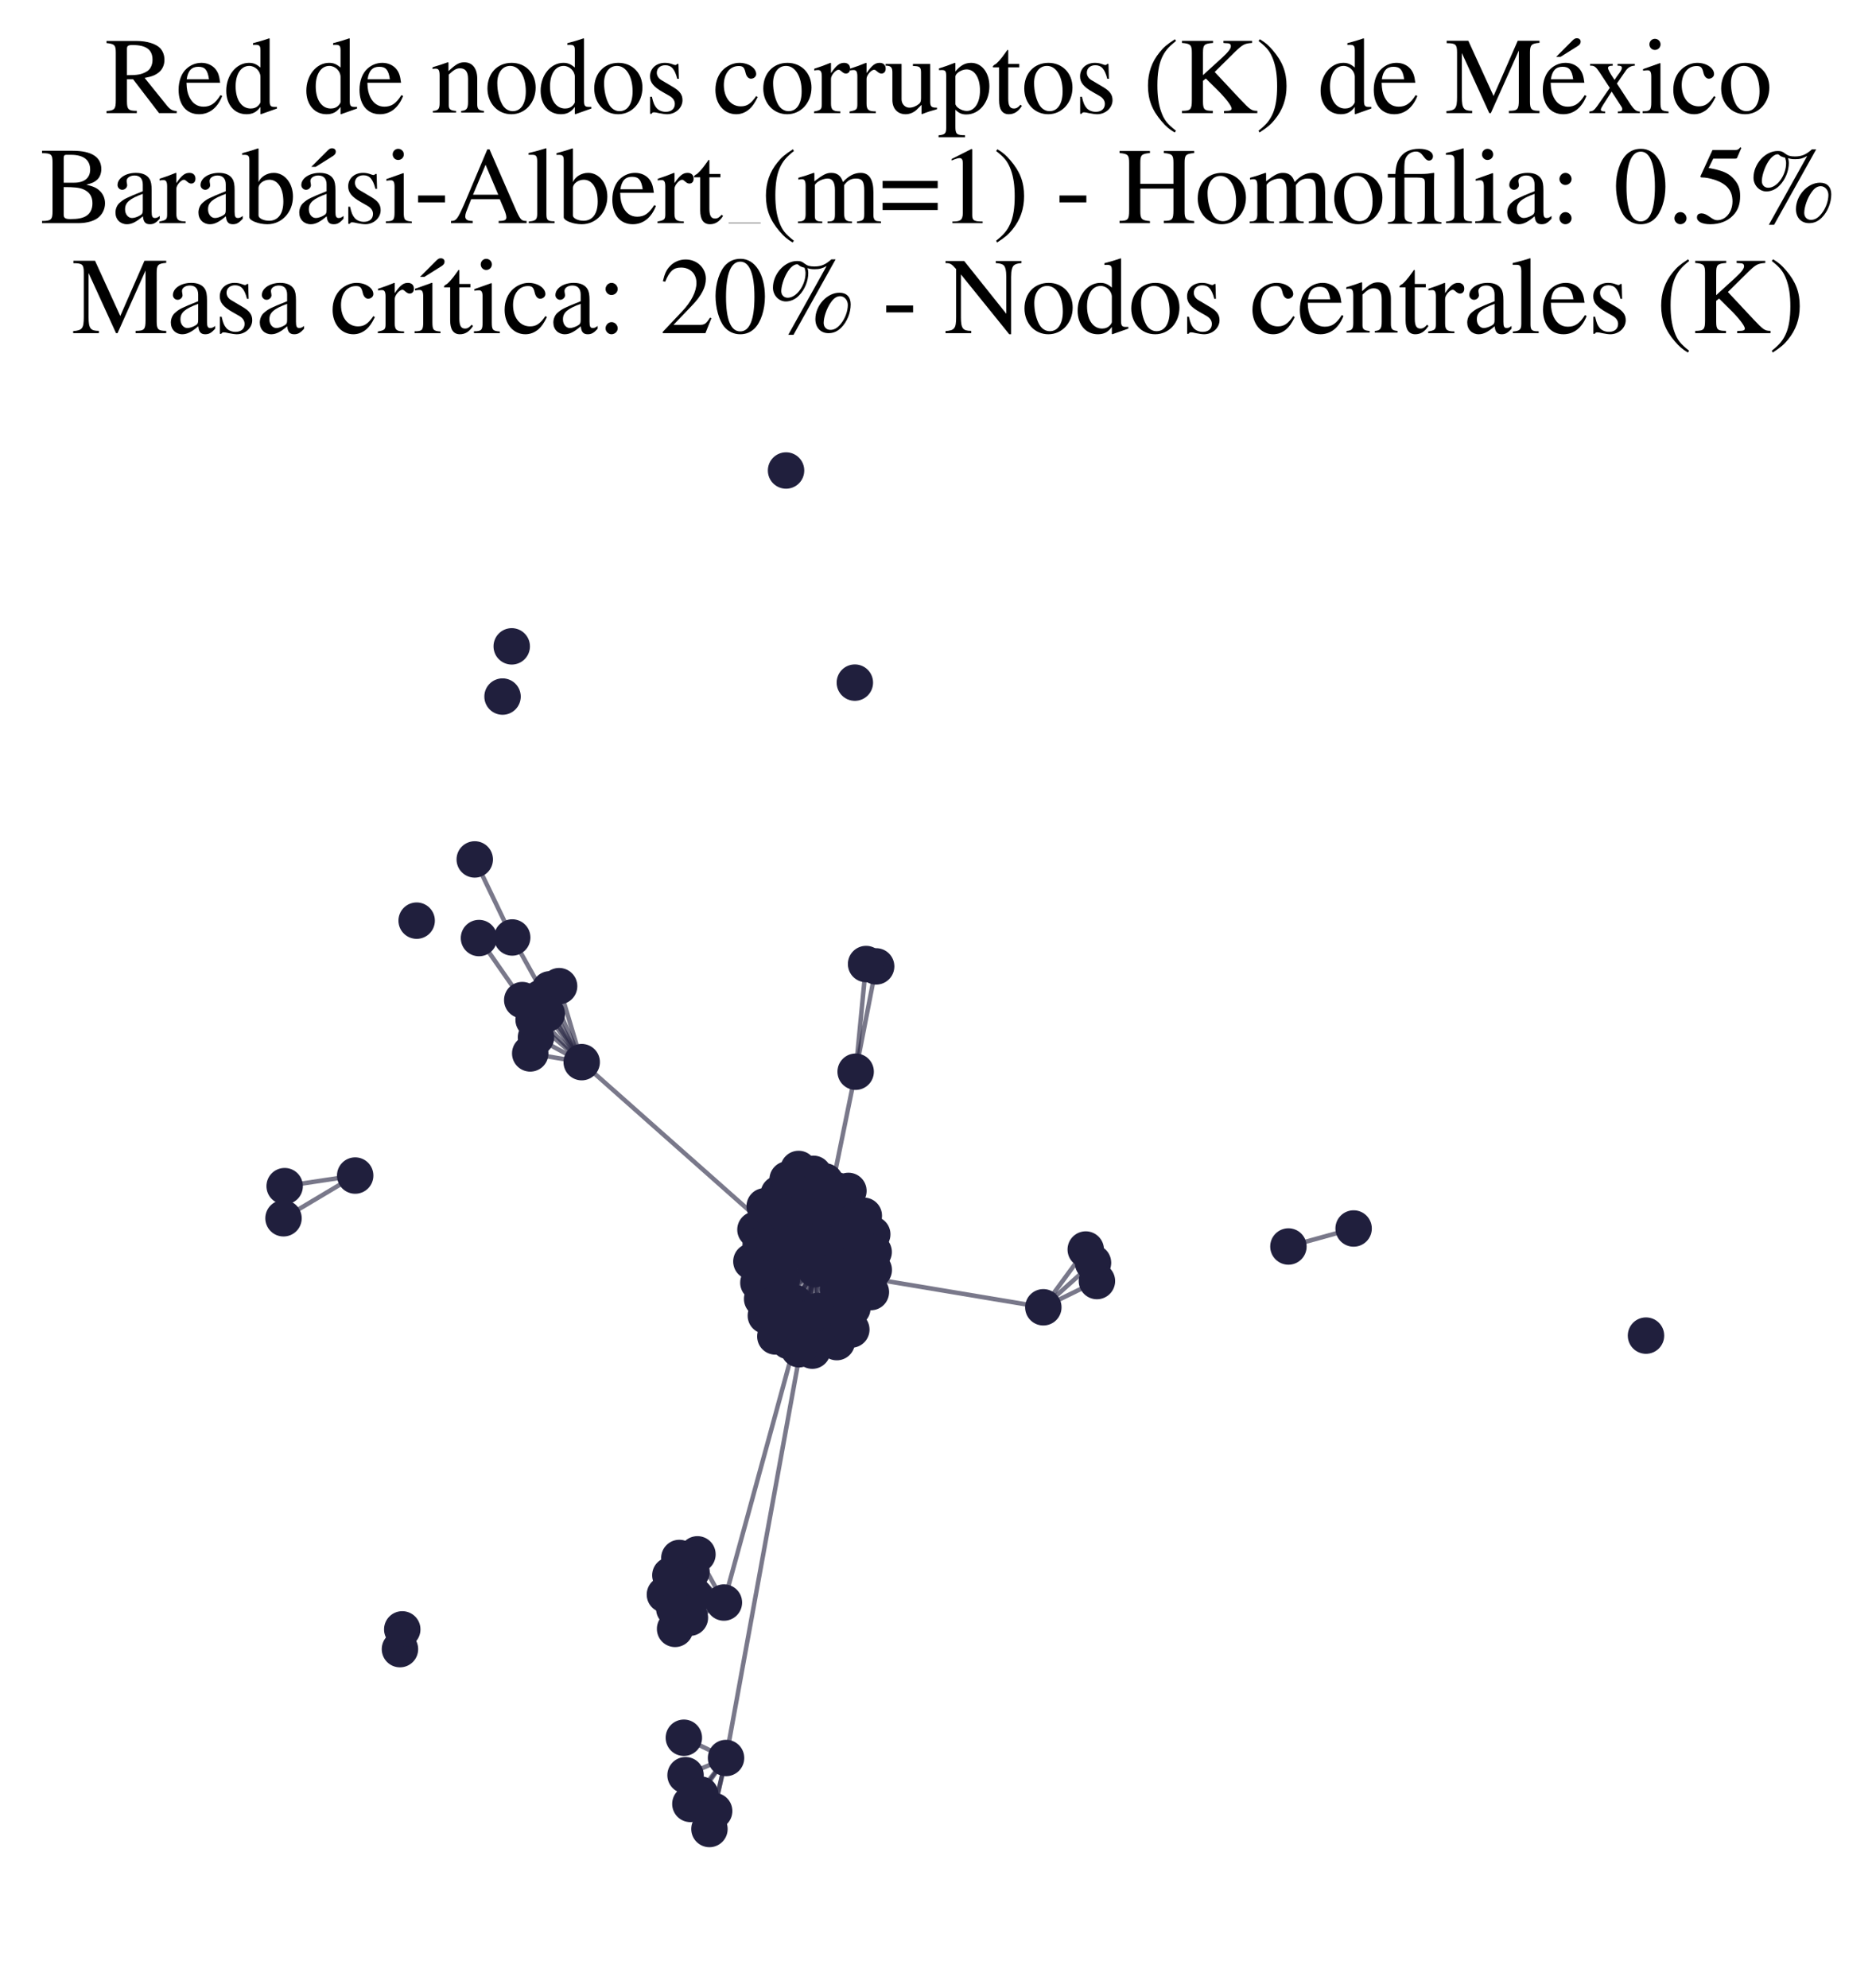 <?xml version="1.0" encoding="utf-8" standalone="no"?>
<!DOCTYPE svg PUBLIC "-//W3C//DTD SVG 1.1//EN"
  "http://www.w3.org/Graphics/SVG/1.1/DTD/svg11.dtd">
<svg xmlns:xlink="http://www.w3.org/1999/xlink" width="168.019pt" height="178.036pt" viewBox="0 0 168.019 178.036" xmlns="http://www.w3.org/2000/svg" version="1.1">
 <defs>
  <style type="text/css">*{stroke-linejoin: round; stroke-linecap: butt}</style>
 </defs>
 <g id="figure_1">
  <g id="patch_1">
   <path d="M 0 178.036 
L 168.019 178.036 
L 168.019 0 
L 0 0 
z
" style="fill: #ffffff"/>
  </g>
  <g id="axes_1">
   <g id="LineCollection_1">
    <path d="M 73.017 113.657 
L 64.834 143.513 
" clip-path="url(#pbb88870669)" style="fill: none; stroke: #201f3d; stroke-opacity: 0.6; stroke-width: 0.4"/>
    <path d="M 73.017 113.657 
L 68.95 109.495 
" clip-path="url(#pbb88870669)" style="fill: none; stroke: #201f3d; stroke-opacity: 0.6; stroke-width: 0.4"/>
    <path d="M 73.017 113.657 
L 69.749 106.908 
" clip-path="url(#pbb88870669)" style="fill: none; stroke: #201f3d; stroke-opacity: 0.6; stroke-width: 0.4"/>
    <path d="M 73.017 113.657 
L 65.026 157.435 
" clip-path="url(#pbb88870669)" style="fill: none; stroke: #201f3d; stroke-opacity: 0.6; stroke-width: 0.4"/>
    <path d="M 73.017 113.657 
L 52.099 95.119 
" clip-path="url(#pbb88870669)" style="fill: none; stroke: #201f3d; stroke-opacity: 0.6; stroke-width: 0.4"/>
    <path d="M 73.017 113.657 
L 71.555 120.83 
" clip-path="url(#pbb88870669)" style="fill: none; stroke: #201f3d; stroke-opacity: 0.6; stroke-width: 0.4"/>
    <path d="M 73.017 113.657 
L 73.197 108.847 
" clip-path="url(#pbb88870669)" style="fill: none; stroke: #201f3d; stroke-opacity: 0.6; stroke-width: 0.4"/>
    <path d="M 73.017 113.657 
L 74.942 120.192 
" clip-path="url(#pbb88870669)" style="fill: none; stroke: #201f3d; stroke-opacity: 0.6; stroke-width: 0.4"/>
    <path d="M 73.017 113.657 
L 78.121 110.537 
" clip-path="url(#pbb88870669)" style="fill: none; stroke: #201f3d; stroke-opacity: 0.6; stroke-width: 0.4"/>
    <path d="M 73.017 113.657 
L 76.635 95.976 
" clip-path="url(#pbb88870669)" style="fill: none; stroke: #201f3d; stroke-opacity: 0.6; stroke-width: 0.4"/>
    <path d="M 73.017 113.657 
L 73.268 117.399 
" clip-path="url(#pbb88870669)" style="fill: none; stroke: #201f3d; stroke-opacity: 0.6; stroke-width: 0.4"/>
    <path d="M 73.017 113.657 
L 69.875 116.281 
" clip-path="url(#pbb88870669)" style="fill: none; stroke: #201f3d; stroke-opacity: 0.6; stroke-width: 0.4"/>
    <path d="M 73.017 113.657 
L 76.747 113.852 
" clip-path="url(#pbb88870669)" style="fill: none; stroke: #201f3d; stroke-opacity: 0.6; stroke-width: 0.4"/>
    <path d="M 73.017 113.657 
L 76.649 110.611 
" clip-path="url(#pbb88870669)" style="fill: none; stroke: #201f3d; stroke-opacity: 0.6; stroke-width: 0.4"/>
    <path d="M 73.017 113.657 
L 75.66 108.631 
" clip-path="url(#pbb88870669)" style="fill: none; stroke: #201f3d; stroke-opacity: 0.6; stroke-width: 0.4"/>
    <path d="M 73.017 113.657 
L 71.167 116.669 
" clip-path="url(#pbb88870669)" style="fill: none; stroke: #201f3d; stroke-opacity: 0.6; stroke-width: 0.4"/>
    <path d="M 73.017 113.657 
L 77.999 115.709 
" clip-path="url(#pbb88870669)" style="fill: none; stroke: #201f3d; stroke-opacity: 0.6; stroke-width: 0.4"/>
    <path d="M 73.017 113.657 
L 69.443 119.686 
" clip-path="url(#pbb88870669)" style="fill: none; stroke: #201f3d; stroke-opacity: 0.6; stroke-width: 0.4"/>
    <path d="M 73.017 113.657 
L 75.039 115.486 
" clip-path="url(#pbb88870669)" style="fill: none; stroke: #201f3d; stroke-opacity: 0.6; stroke-width: 0.4"/>
    <path d="M 73.017 113.657 
L 93.443 117.073 
" clip-path="url(#pbb88870669)" style="fill: none; stroke: #201f3d; stroke-opacity: 0.6; stroke-width: 0.4"/>
    <path d="M 73.017 113.657 
L 76.339 117.16 
" clip-path="url(#pbb88870669)" style="fill: none; stroke: #201f3d; stroke-opacity: 0.6; stroke-width: 0.4"/>
    <path d="M 73.017 113.657 
L 68.258 116.324 
" clip-path="url(#pbb88870669)" style="fill: none; stroke: #201f3d; stroke-opacity: 0.6; stroke-width: 0.4"/>
    <path d="M 73.017 113.657 
L 67.296 112.97 
" clip-path="url(#pbb88870669)" style="fill: none; stroke: #201f3d; stroke-opacity: 0.6; stroke-width: 0.4"/>
    <path d="M 73.017 113.657 
L 67.66 110.122 
" clip-path="url(#pbb88870669)" style="fill: none; stroke: #201f3d; stroke-opacity: 0.6; stroke-width: 0.4"/>
    <path d="M 73.017 113.657 
L 73.544 119.788 
" clip-path="url(#pbb88870669)" style="fill: none; stroke: #201f3d; stroke-opacity: 0.6; stroke-width: 0.4"/>
    <path d="M 73.017 113.657 
L 69.271 111.603 
" clip-path="url(#pbb88870669)" style="fill: none; stroke: #201f3d; stroke-opacity: 0.6; stroke-width: 0.4"/>
    <path d="M 73.017 113.657 
L 70.048 114.468 
" clip-path="url(#pbb88870669)" style="fill: none; stroke: #201f3d; stroke-opacity: 0.6; stroke-width: 0.4"/>
    <path d="M 73.017 113.657 
L 69.901 108.512 
" clip-path="url(#pbb88870669)" style="fill: none; stroke: #201f3d; stroke-opacity: 0.6; stroke-width: 0.4"/>
    <path d="M 73.017 113.657 
L 68.592 117.824 
" clip-path="url(#pbb88870669)" style="fill: none; stroke: #201f3d; stroke-opacity: 0.6; stroke-width: 0.4"/>
    <path d="M 73.017 113.657 
L 75.647 113.415 
" clip-path="url(#pbb88870669)" style="fill: none; stroke: #201f3d; stroke-opacity: 0.6; stroke-width: 0.4"/>
    <path d="M 73.017 113.657 
L 72.97 106.67 
" clip-path="url(#pbb88870669)" style="fill: none; stroke: #201f3d; stroke-opacity: 0.6; stroke-width: 0.4"/>
    <path d="M 73.017 113.657 
L 75.986 106.65 
" clip-path="url(#pbb88870669)" style="fill: none; stroke: #201f3d; stroke-opacity: 0.6; stroke-width: 0.4"/>
    <path d="M 73.017 113.657 
L 67.922 114.871 
" clip-path="url(#pbb88870669)" style="fill: none; stroke: #201f3d; stroke-opacity: 0.6; stroke-width: 0.4"/>
    <path d="M 73.017 113.657 
L 77.366 108.876 
" clip-path="url(#pbb88870669)" style="fill: none; stroke: #201f3d; stroke-opacity: 0.6; stroke-width: 0.4"/>
    <path d="M 73.017 113.657 
L 70.361 112.331 
" clip-path="url(#pbb88870669)" style="fill: none; stroke: #201f3d; stroke-opacity: 0.6; stroke-width: 0.4"/>
    <path d="M 73.017 113.657 
L 71.524 104.684 
" clip-path="url(#pbb88870669)" style="fill: none; stroke: #201f3d; stroke-opacity: 0.6; stroke-width: 0.4"/>
    <path d="M 73.017 113.657 
L 73.889 105.801 
" clip-path="url(#pbb88870669)" style="fill: none; stroke: #201f3d; stroke-opacity: 0.6; stroke-width: 0.4"/>
    <path d="M 73.017 113.657 
L 71.046 107.263 
" clip-path="url(#pbb88870669)" style="fill: none; stroke: #201f3d; stroke-opacity: 0.6; stroke-width: 0.4"/>
    <path d="M 73.017 113.657 
L 71.872 108.377 
" clip-path="url(#pbb88870669)" style="fill: none; stroke: #201f3d; stroke-opacity: 0.6; stroke-width: 0.4"/>
    <path d="M 73.017 113.657 
L 76.934 115.764 
" clip-path="url(#pbb88870669)" style="fill: none; stroke: #201f3d; stroke-opacity: 0.6; stroke-width: 0.4"/>
    <path d="M 73.017 113.657 
L 75.927 108.764 
" clip-path="url(#pbb88870669)" style="fill: none; stroke: #201f3d; stroke-opacity: 0.6; stroke-width: 0.4"/>
    <path d="M 73.017 113.657 
L 72.855 105.121 
" clip-path="url(#pbb88870669)" style="fill: none; stroke: #201f3d; stroke-opacity: 0.6; stroke-width: 0.4"/>
    <path d="M 73.017 113.657 
L 78.248 112.121 
" clip-path="url(#pbb88870669)" style="fill: none; stroke: #201f3d; stroke-opacity: 0.6; stroke-width: 0.4"/>
    <path d="M 73.017 113.657 
L 70.632 120.098 
" clip-path="url(#pbb88870669)" style="fill: none; stroke: #201f3d; stroke-opacity: 0.6; stroke-width: 0.4"/>
    <path d="M 73.017 113.657 
L 71.948 118.748 
" clip-path="url(#pbb88870669)" style="fill: none; stroke: #201f3d; stroke-opacity: 0.6; stroke-width: 0.4"/>
    <path d="M 73.017 113.657 
L 74.839 106.574 
" clip-path="url(#pbb88870669)" style="fill: none; stroke: #201f3d; stroke-opacity: 0.6; stroke-width: 0.4"/>
    <path d="M 73.017 113.657 
L 68.127 111.465 
" clip-path="url(#pbb88870669)" style="fill: none; stroke: #201f3d; stroke-opacity: 0.6; stroke-width: 0.4"/>
    <path d="M 73.017 113.657 
L 76.247 119.067 
" clip-path="url(#pbb88870669)" style="fill: none; stroke: #201f3d; stroke-opacity: 0.6; stroke-width: 0.4"/>
    <path d="M 73.017 113.657 
L 68.487 108.028 
" clip-path="url(#pbb88870669)" style="fill: none; stroke: #201f3d; stroke-opacity: 0.6; stroke-width: 0.4"/>
    <path d="M 73.017 113.657 
L 76.744 111.376 
" clip-path="url(#pbb88870669)" style="fill: none; stroke: #201f3d; stroke-opacity: 0.6; stroke-width: 0.4"/>
    <path d="M 73.017 113.657 
L 70.542 105.621 
" clip-path="url(#pbb88870669)" style="fill: none; stroke: #201f3d; stroke-opacity: 0.6; stroke-width: 0.4"/>
    <path d="M 73.017 113.657 
L 74.249 111.308 
" clip-path="url(#pbb88870669)" style="fill: none; stroke: #201f3d; stroke-opacity: 0.6; stroke-width: 0.4"/>
    <path d="M 73.017 113.657 
L 71.823 110.831 
" clip-path="url(#pbb88870669)" style="fill: none; stroke: #201f3d; stroke-opacity: 0.6; stroke-width: 0.4"/>
    <path d="M 73.017 113.657 
L 70.36 109.953 
" clip-path="url(#pbb88870669)" style="fill: none; stroke: #201f3d; stroke-opacity: 0.6; stroke-width: 0.4"/>
    <path d="M 73.017 113.657 
L 74.86 118.112 
" clip-path="url(#pbb88870669)" style="fill: none; stroke: #201f3d; stroke-opacity: 0.6; stroke-width: 0.4"/>
    <path d="M 73.017 113.657 
L 71.84 105.851 
" clip-path="url(#pbb88870669)" style="fill: none; stroke: #201f3d; stroke-opacity: 0.6; stroke-width: 0.4"/>
    <path d="M 73.017 113.657 
L 78.257 113.726 
" clip-path="url(#pbb88870669)" style="fill: none; stroke: #201f3d; stroke-opacity: 0.6; stroke-width: 0.4"/>
    <path d="M 73.017 113.657 
L 74.395 108.813 
" clip-path="url(#pbb88870669)" style="fill: none; stroke: #201f3d; stroke-opacity: 0.6; stroke-width: 0.4"/>
    <path d="M 73.017 113.657 
L 69.977 118.288 
" clip-path="url(#pbb88870669)" style="fill: none; stroke: #201f3d; stroke-opacity: 0.6; stroke-width: 0.4"/>
    <path d="M 73.017 113.657 
L 68.534 113.436 
" clip-path="url(#pbb88870669)" style="fill: none; stroke: #201f3d; stroke-opacity: 0.6; stroke-width: 0.4"/>
    <path d="M 73.017 113.657 
L 72.754 120.955 
" clip-path="url(#pbb88870669)" style="fill: none; stroke: #201f3d; stroke-opacity: 0.6; stroke-width: 0.4"/>
    <path d="M 64.834 143.513 
L 60.845 139.522 
" clip-path="url(#pbb88870669)" style="fill: none; stroke: #201f3d; stroke-opacity: 0.6; stroke-width: 0.4"/>
    <path d="M 64.834 143.513 
L 60.039 141.073 
" clip-path="url(#pbb88870669)" style="fill: none; stroke: #201f3d; stroke-opacity: 0.6; stroke-width: 0.4"/>
    <path d="M 64.834 143.513 
L 59.552 142.799 
" clip-path="url(#pbb88870669)" style="fill: none; stroke: #201f3d; stroke-opacity: 0.6; stroke-width: 0.4"/>
    <path d="M 64.834 143.513 
L 62.191 142.897 
" clip-path="url(#pbb88870669)" style="fill: none; stroke: #201f3d; stroke-opacity: 0.6; stroke-width: 0.4"/>
    <path d="M 64.834 143.513 
L 60.462 145.873 
" clip-path="url(#pbb88870669)" style="fill: none; stroke: #201f3d; stroke-opacity: 0.6; stroke-width: 0.4"/>
    <path d="M 64.834 143.513 
L 60.391 144.072 
" clip-path="url(#pbb88870669)" style="fill: none; stroke: #201f3d; stroke-opacity: 0.6; stroke-width: 0.4"/>
    <path d="M 64.834 143.513 
L 61.933 140.763 
" clip-path="url(#pbb88870669)" style="fill: none; stroke: #201f3d; stroke-opacity: 0.6; stroke-width: 0.4"/>
    <path d="M 64.834 143.513 
L 62.465 139.198 
" clip-path="url(#pbb88870669)" style="fill: none; stroke: #201f3d; stroke-opacity: 0.6; stroke-width: 0.4"/>
    <path d="M 64.834 143.513 
L 61.108 141.98 
" clip-path="url(#pbb88870669)" style="fill: none; stroke: #201f3d; stroke-opacity: 0.6; stroke-width: 0.4"/>
    <path d="M 64.834 143.513 
L 61.79 144.872 
" clip-path="url(#pbb88870669)" style="fill: none; stroke: #201f3d; stroke-opacity: 0.6; stroke-width: 0.4"/>
    <path d="M 61.248 155.622 
L 65.026 157.435 
" clip-path="url(#pbb88870669)" style="fill: none; stroke: #201f3d; stroke-opacity: 0.6; stroke-width: 0.4"/>
    <path d="M 97.242 111.9 
L 93.443 117.073 
" clip-path="url(#pbb88870669)" style="fill: none; stroke: #201f3d; stroke-opacity: 0.6; stroke-width: 0.4"/>
    <path d="M 65.026 157.435 
L 63.54 163.794 
" clip-path="url(#pbb88870669)" style="fill: none; stroke: #201f3d; stroke-opacity: 0.6; stroke-width: 0.4"/>
    <path d="M 65.026 157.435 
L 62.719 160.702 
" clip-path="url(#pbb88870669)" style="fill: none; stroke: #201f3d; stroke-opacity: 0.6; stroke-width: 0.4"/>
    <path d="M 65.026 157.435 
L 63.961 162.187 
" clip-path="url(#pbb88870669)" style="fill: none; stroke: #201f3d; stroke-opacity: 0.6; stroke-width: 0.4"/>
    <path d="M 65.026 157.435 
L 61.832 161.549 
" clip-path="url(#pbb88870669)" style="fill: none; stroke: #201f3d; stroke-opacity: 0.6; stroke-width: 0.4"/>
    <path d="M 65.026 157.435 
L 61.4 158.977 
" clip-path="url(#pbb88870669)" style="fill: none; stroke: #201f3d; stroke-opacity: 0.6; stroke-width: 0.4"/>
    <path d="M 98.243 114.723 
L 93.443 117.073 
" clip-path="url(#pbb88870669)" style="fill: none; stroke: #201f3d; stroke-opacity: 0.6; stroke-width: 0.4"/>
    <path d="M 52.099 95.119 
L 46.773 89.561 
" clip-path="url(#pbb88870669)" style="fill: none; stroke: #201f3d; stroke-opacity: 0.6; stroke-width: 0.4"/>
    <path d="M 52.099 95.119 
L 50.075 88.314 
" clip-path="url(#pbb88870669)" style="fill: none; stroke: #201f3d; stroke-opacity: 0.6; stroke-width: 0.4"/>
    <path d="M 52.099 95.119 
L 49.241 88.599 
" clip-path="url(#pbb88870669)" style="fill: none; stroke: #201f3d; stroke-opacity: 0.6; stroke-width: 0.4"/>
    <path d="M 52.099 95.119 
L 45.875 83.955 
" clip-path="url(#pbb88870669)" style="fill: none; stroke: #201f3d; stroke-opacity: 0.6; stroke-width: 0.4"/>
    <path d="M 52.099 95.119 
L 48.974 90.8 
" clip-path="url(#pbb88870669)" style="fill: none; stroke: #201f3d; stroke-opacity: 0.6; stroke-width: 0.4"/>
    <path d="M 52.099 95.119 
L 47.488 94.339 
" clip-path="url(#pbb88870669)" style="fill: none; stroke: #201f3d; stroke-opacity: 0.6; stroke-width: 0.4"/>
    <path d="M 52.099 95.119 
L 48.005 92.898 
" clip-path="url(#pbb88870669)" style="fill: none; stroke: #201f3d; stroke-opacity: 0.6; stroke-width: 0.4"/>
    <path d="M 52.099 95.119 
L 48.427 89.378 
" clip-path="url(#pbb88870669)" style="fill: none; stroke: #201f3d; stroke-opacity: 0.6; stroke-width: 0.4"/>
    <path d="M 52.099 95.119 
L 47.792 91.327 
" clip-path="url(#pbb88870669)" style="fill: none; stroke: #201f3d; stroke-opacity: 0.6; stroke-width: 0.4"/>
    <path d="M 76.635 95.976 
L 78.47 86.544 
" clip-path="url(#pbb88870669)" style="fill: none; stroke: #201f3d; stroke-opacity: 0.6; stroke-width: 0.4"/>
    <path d="M 76.635 95.976 
L 77.569 86.333 
" clip-path="url(#pbb88870669)" style="fill: none; stroke: #201f3d; stroke-opacity: 0.6; stroke-width: 0.4"/>
    <path d="M 31.811 105.276 
L 25.392 109.101 
" clip-path="url(#pbb88870669)" style="fill: none; stroke: #201f3d; stroke-opacity: 0.6; stroke-width: 0.4"/>
    <path d="M 31.811 105.276 
L 25.495 106.225 
" clip-path="url(#pbb88870669)" style="fill: none; stroke: #201f3d; stroke-opacity: 0.6; stroke-width: 0.4"/>
    <path d="M 46.773 89.561 
L 42.899 84.006 
" clip-path="url(#pbb88870669)" style="fill: none; stroke: #201f3d; stroke-opacity: 0.6; stroke-width: 0.4"/>
    <path d="M 93.443 117.073 
L 97.892 113.086 
" clip-path="url(#pbb88870669)" style="fill: none; stroke: #201f3d; stroke-opacity: 0.6; stroke-width: 0.4"/>
    <path d="M 45.875 83.955 
L 42.52 76.966 
" clip-path="url(#pbb88870669)" style="fill: none; stroke: #201f3d; stroke-opacity: 0.6; stroke-width: 0.4"/>
    <path d="M 121.233 110.017 
L 115.394 111.629 
" clip-path="url(#pbb88870669)" style="fill: none; stroke: #201f3d; stroke-opacity: 0.6; stroke-width: 0.4"/>
   </g>
   <g id="PathCollection_1">
    <defs>
     <path id="m4b7aa30dcf" d="M 0 1.581 
C 0.419 1.581 0.822 1.415 1.118 1.118 
C 1.415 0.822 1.581 0.419 1.581 0 
C 1.581 -0.419 1.415 -0.822 1.118 -1.118 
C 0.822 -1.415 0.419 -1.581 0 -1.581 
C -0.419 -1.581 -0.822 -1.415 -1.118 -1.118 
C -1.415 -0.822 -1.581 -0.419 -1.581 0 
C -1.581 0.419 -1.415 0.822 -1.118 1.118 
C -0.822 1.415 -0.419 1.581 0 1.581 
z
" style="stroke: #201f3d; stroke-width: 0.1"/>
    </defs>
    <g clip-path="url(#pbb88870669)">
     <use xlink:href="#m4b7aa30dcf" x="74.395" y="108.813" style="fill: #201f3d; stroke: #201f3d; stroke-width: 0.1"/>
     <use xlink:href="#m4b7aa30dcf" x="42.52" y="76.966" style="fill: #201f3d; stroke: #201f3d; stroke-width: 0.1"/>
     <use xlink:href="#m4b7aa30dcf" x="147.419" y="119.609" style="fill: #201f3d; stroke: #201f3d; stroke-width: 0.1"/>
     <use xlink:href="#m4b7aa30dcf" x="78.47" y="86.544" style="fill: #201f3d; stroke: #201f3d; stroke-width: 0.1"/>
     <use xlink:href="#m4b7aa30dcf" x="75.927" y="108.764" style="fill: #201f3d; stroke: #201f3d; stroke-width: 0.1"/>
     <use xlink:href="#m4b7aa30dcf" x="76.649" y="110.611" style="fill: #201f3d; stroke: #201f3d; stroke-width: 0.1"/>
     <use xlink:href="#m4b7aa30dcf" x="70.36" y="109.953" style="fill: #201f3d; stroke: #201f3d; stroke-width: 0.1"/>
     <use xlink:href="#m4b7aa30dcf" x="68.592" y="117.824" style="fill: #201f3d; stroke: #201f3d; stroke-width: 0.1"/>
     <use xlink:href="#m4b7aa30dcf" x="71.524" y="104.684" style="fill: #201f3d; stroke: #201f3d; stroke-width: 0.1"/>
     <use xlink:href="#m4b7aa30dcf" x="71.046" y="107.263" style="fill: #201f3d; stroke: #201f3d; stroke-width: 0.1"/>
     <use xlink:href="#m4b7aa30dcf" x="62.191" y="142.897" style="fill: #201f3d; stroke: #201f3d; stroke-width: 0.1"/>
     <use xlink:href="#m4b7aa30dcf" x="48.427" y="89.378" style="fill: #201f3d; stroke: #201f3d; stroke-width: 0.1"/>
     <use xlink:href="#m4b7aa30dcf" x="76.934" y="115.764" style="fill: #201f3d; stroke: #201f3d; stroke-width: 0.1"/>
     <use xlink:href="#m4b7aa30dcf" x="59.552" y="142.799" style="fill: #201f3d; stroke: #201f3d; stroke-width: 0.1"/>
     <use xlink:href="#m4b7aa30dcf" x="97.242" y="111.9" style="fill: #201f3d; stroke: #201f3d; stroke-width: 0.1"/>
     <use xlink:href="#m4b7aa30dcf" x="25.495" y="106.225" style="fill: #201f3d; stroke: #201f3d; stroke-width: 0.1"/>
     <use xlink:href="#m4b7aa30dcf" x="60.845" y="139.522" style="fill: #201f3d; stroke: #201f3d; stroke-width: 0.1"/>
     <use xlink:href="#m4b7aa30dcf" x="74.942" y="120.192" style="fill: #201f3d; stroke: #201f3d; stroke-width: 0.1"/>
     <use xlink:href="#m4b7aa30dcf" x="76.563" y="61.132" style="fill: #201f3d; stroke: #201f3d; stroke-width: 0.1"/>
     <use xlink:href="#m4b7aa30dcf" x="77.999" y="115.709" style="fill: #201f3d; stroke: #201f3d; stroke-width: 0.1"/>
     <use xlink:href="#m4b7aa30dcf" x="70.048" y="114.468" style="fill: #201f3d; stroke: #201f3d; stroke-width: 0.1"/>
     <use xlink:href="#m4b7aa30dcf" x="70.401" y="42.136" style="fill: #201f3d; stroke: #201f3d; stroke-width: 0.1"/>
     <use xlink:href="#m4b7aa30dcf" x="73.544" y="119.788" style="fill: #201f3d; stroke: #201f3d; stroke-width: 0.1"/>
     <use xlink:href="#m4b7aa30dcf" x="72.754" y="120.955" style="fill: #201f3d; stroke: #201f3d; stroke-width: 0.1"/>
     <use xlink:href="#m4b7aa30dcf" x="76.339" y="117.16" style="fill: #201f3d; stroke: #201f3d; stroke-width: 0.1"/>
     <use xlink:href="#m4b7aa30dcf" x="69.443" y="119.686" style="fill: #201f3d; stroke: #201f3d; stroke-width: 0.1"/>
     <use xlink:href="#m4b7aa30dcf" x="61.933" y="140.763" style="fill: #201f3d; stroke: #201f3d; stroke-width: 0.1"/>
     <use xlink:href="#m4b7aa30dcf" x="121.233" y="110.017" style="fill: #201f3d; stroke: #201f3d; stroke-width: 0.1"/>
     <use xlink:href="#m4b7aa30dcf" x="45.875" y="83.955" style="fill: #201f3d; stroke: #201f3d; stroke-width: 0.1"/>
     <use xlink:href="#m4b7aa30dcf" x="48.005" y="92.898" style="fill: #201f3d; stroke: #201f3d; stroke-width: 0.1"/>
     <use xlink:href="#m4b7aa30dcf" x="72.97" y="106.67" style="fill: #201f3d; stroke: #201f3d; stroke-width: 0.1"/>
     <use xlink:href="#m4b7aa30dcf" x="93.443" y="117.073" style="fill: #201f3d; stroke: #201f3d; stroke-width: 0.1"/>
     <use xlink:href="#m4b7aa30dcf" x="69.749" y="106.908" style="fill: #201f3d; stroke: #201f3d; stroke-width: 0.1"/>
     <use xlink:href="#m4b7aa30dcf" x="68.95" y="109.495" style="fill: #201f3d; stroke: #201f3d; stroke-width: 0.1"/>
     <use xlink:href="#m4b7aa30dcf" x="76.744" y="111.376" style="fill: #201f3d; stroke: #201f3d; stroke-width: 0.1"/>
     <use xlink:href="#m4b7aa30dcf" x="76.747" y="113.852" style="fill: #201f3d; stroke: #201f3d; stroke-width: 0.1"/>
     <use xlink:href="#m4b7aa30dcf" x="52.099" y="95.119" style="fill: #201f3d; stroke: #201f3d; stroke-width: 0.1"/>
     <use xlink:href="#m4b7aa30dcf" x="45.009" y="62.381" style="fill: #201f3d; stroke: #201f3d; stroke-width: 0.1"/>
     <use xlink:href="#m4b7aa30dcf" x="77.569" y="86.333" style="fill: #201f3d; stroke: #201f3d; stroke-width: 0.1"/>
     <use xlink:href="#m4b7aa30dcf" x="42.899" y="84.006" style="fill: #201f3d; stroke: #201f3d; stroke-width: 0.1"/>
     <use xlink:href="#m4b7aa30dcf" x="74.249" y="111.308" style="fill: #201f3d; stroke: #201f3d; stroke-width: 0.1"/>
     <use xlink:href="#m4b7aa30dcf" x="115.394" y="111.629" style="fill: #201f3d; stroke: #201f3d; stroke-width: 0.1"/>
     <use xlink:href="#m4b7aa30dcf" x="71.84" y="105.851" style="fill: #201f3d; stroke: #201f3d; stroke-width: 0.1"/>
     <use xlink:href="#m4b7aa30dcf" x="35.821" y="147.687" style="fill: #201f3d; stroke: #201f3d; stroke-width: 0.1"/>
     <use xlink:href="#m4b7aa30dcf" x="61.832" y="161.549" style="fill: #201f3d; stroke: #201f3d; stroke-width: 0.1"/>
     <use xlink:href="#m4b7aa30dcf" x="70.632" y="120.098" style="fill: #201f3d; stroke: #201f3d; stroke-width: 0.1"/>
     <use xlink:href="#m4b7aa30dcf" x="49.241" y="88.599" style="fill: #201f3d; stroke: #201f3d; stroke-width: 0.1"/>
     <use xlink:href="#m4b7aa30dcf" x="71.555" y="120.83" style="fill: #201f3d; stroke: #201f3d; stroke-width: 0.1"/>
     <use xlink:href="#m4b7aa30dcf" x="47.488" y="94.339" style="fill: #201f3d; stroke: #201f3d; stroke-width: 0.1"/>
     <use xlink:href="#m4b7aa30dcf" x="97.892" y="113.086" style="fill: #201f3d; stroke: #201f3d; stroke-width: 0.1"/>
     <use xlink:href="#m4b7aa30dcf" x="67.296" y="112.97" style="fill: #201f3d; stroke: #201f3d; stroke-width: 0.1"/>
     <use xlink:href="#m4b7aa30dcf" x="63.54" y="163.794" style="fill: #201f3d; stroke: #201f3d; stroke-width: 0.1"/>
     <use xlink:href="#m4b7aa30dcf" x="31.811" y="105.276" style="fill: #201f3d; stroke: #201f3d; stroke-width: 0.1"/>
     <use xlink:href="#m4b7aa30dcf" x="75.66" y="108.631" style="fill: #201f3d; stroke: #201f3d; stroke-width: 0.1"/>
     <use xlink:href="#m4b7aa30dcf" x="75.647" y="113.415" style="fill: #201f3d; stroke: #201f3d; stroke-width: 0.1"/>
     <use xlink:href="#m4b7aa30dcf" x="74.86" y="118.112" style="fill: #201f3d; stroke: #201f3d; stroke-width: 0.1"/>
     <use xlink:href="#m4b7aa30dcf" x="73.889" y="105.801" style="fill: #201f3d; stroke: #201f3d; stroke-width: 0.1"/>
     <use xlink:href="#m4b7aa30dcf" x="67.66" y="110.122" style="fill: #201f3d; stroke: #201f3d; stroke-width: 0.1"/>
     <use xlink:href="#m4b7aa30dcf" x="71.872" y="108.377" style="fill: #201f3d; stroke: #201f3d; stroke-width: 0.1"/>
     <use xlink:href="#m4b7aa30dcf" x="50.075" y="88.314" style="fill: #201f3d; stroke: #201f3d; stroke-width: 0.1"/>
     <use xlink:href="#m4b7aa30dcf" x="64.834" y="143.513" style="fill: #201f3d; stroke: #201f3d; stroke-width: 0.1"/>
     <use xlink:href="#m4b7aa30dcf" x="72.855" y="105.121" style="fill: #201f3d; stroke: #201f3d; stroke-width: 0.1"/>
     <use xlink:href="#m4b7aa30dcf" x="68.258" y="116.324" style="fill: #201f3d; stroke: #201f3d; stroke-width: 0.1"/>
     <use xlink:href="#m4b7aa30dcf" x="78.257" y="113.726" style="fill: #201f3d; stroke: #201f3d; stroke-width: 0.1"/>
     <use xlink:href="#m4b7aa30dcf" x="61.108" y="141.98" style="fill: #201f3d; stroke: #201f3d; stroke-width: 0.1"/>
     <use xlink:href="#m4b7aa30dcf" x="25.392" y="109.101" style="fill: #201f3d; stroke: #201f3d; stroke-width: 0.1"/>
     <use xlink:href="#m4b7aa30dcf" x="60.391" y="144.072" style="fill: #201f3d; stroke: #201f3d; stroke-width: 0.1"/>
     <use xlink:href="#m4b7aa30dcf" x="75.986" y="106.65" style="fill: #201f3d; stroke: #201f3d; stroke-width: 0.1"/>
     <use xlink:href="#m4b7aa30dcf" x="68.127" y="111.465" style="fill: #201f3d; stroke: #201f3d; stroke-width: 0.1"/>
     <use xlink:href="#m4b7aa30dcf" x="78.121" y="110.537" style="fill: #201f3d; stroke: #201f3d; stroke-width: 0.1"/>
     <use xlink:href="#m4b7aa30dcf" x="60.462" y="145.873" style="fill: #201f3d; stroke: #201f3d; stroke-width: 0.1"/>
     <use xlink:href="#m4b7aa30dcf" x="68.534" y="113.436" style="fill: #201f3d; stroke: #201f3d; stroke-width: 0.1"/>
     <use xlink:href="#m4b7aa30dcf" x="62.465" y="139.198" style="fill: #201f3d; stroke: #201f3d; stroke-width: 0.1"/>
     <use xlink:href="#m4b7aa30dcf" x="69.271" y="111.603" style="fill: #201f3d; stroke: #201f3d; stroke-width: 0.1"/>
     <use xlink:href="#m4b7aa30dcf" x="67.922" y="114.871" style="fill: #201f3d; stroke: #201f3d; stroke-width: 0.1"/>
     <use xlink:href="#m4b7aa30dcf" x="69.977" y="118.288" style="fill: #201f3d; stroke: #201f3d; stroke-width: 0.1"/>
     <use xlink:href="#m4b7aa30dcf" x="61.4" y="158.977" style="fill: #201f3d; stroke: #201f3d; stroke-width: 0.1"/>
     <use xlink:href="#m4b7aa30dcf" x="71.167" y="116.669" style="fill: #201f3d; stroke: #201f3d; stroke-width: 0.1"/>
     <use xlink:href="#m4b7aa30dcf" x="76.247" y="119.067" style="fill: #201f3d; stroke: #201f3d; stroke-width: 0.1"/>
     <use xlink:href="#m4b7aa30dcf" x="60.039" y="141.073" style="fill: #201f3d; stroke: #201f3d; stroke-width: 0.1"/>
     <use xlink:href="#m4b7aa30dcf" x="69.875" y="116.281" style="fill: #201f3d; stroke: #201f3d; stroke-width: 0.1"/>
     <use xlink:href="#m4b7aa30dcf" x="65.026" y="157.435" style="fill: #201f3d; stroke: #201f3d; stroke-width: 0.1"/>
     <use xlink:href="#m4b7aa30dcf" x="70.542" y="105.621" style="fill: #201f3d; stroke: #201f3d; stroke-width: 0.1"/>
     <use xlink:href="#m4b7aa30dcf" x="62.719" y="160.702" style="fill: #201f3d; stroke: #201f3d; stroke-width: 0.1"/>
     <use xlink:href="#m4b7aa30dcf" x="71.948" y="118.748" style="fill: #201f3d; stroke: #201f3d; stroke-width: 0.1"/>
     <use xlink:href="#m4b7aa30dcf" x="69.901" y="108.512" style="fill: #201f3d; stroke: #201f3d; stroke-width: 0.1"/>
     <use xlink:href="#m4b7aa30dcf" x="73.197" y="108.847" style="fill: #201f3d; stroke: #201f3d; stroke-width: 0.1"/>
     <use xlink:href="#m4b7aa30dcf" x="45.832" y="57.884" style="fill: #201f3d; stroke: #201f3d; stroke-width: 0.1"/>
     <use xlink:href="#m4b7aa30dcf" x="98.243" y="114.723" style="fill: #201f3d; stroke: #201f3d; stroke-width: 0.1"/>
     <use xlink:href="#m4b7aa30dcf" x="68.487" y="108.028" style="fill: #201f3d; stroke: #201f3d; stroke-width: 0.1"/>
     <use xlink:href="#m4b7aa30dcf" x="63.961" y="162.187" style="fill: #201f3d; stroke: #201f3d; stroke-width: 0.1"/>
     <use xlink:href="#m4b7aa30dcf" x="76.635" y="95.976" style="fill: #201f3d; stroke: #201f3d; stroke-width: 0.1"/>
     <use xlink:href="#m4b7aa30dcf" x="71.823" y="110.831" style="fill: #201f3d; stroke: #201f3d; stroke-width: 0.1"/>
     <use xlink:href="#m4b7aa30dcf" x="61.79" y="144.872" style="fill: #201f3d; stroke: #201f3d; stroke-width: 0.1"/>
     <use xlink:href="#m4b7aa30dcf" x="77.366" y="108.876" style="fill: #201f3d; stroke: #201f3d; stroke-width: 0.1"/>
     <use xlink:href="#m4b7aa30dcf" x="47.792" y="91.327" style="fill: #201f3d; stroke: #201f3d; stroke-width: 0.1"/>
     <use xlink:href="#m4b7aa30dcf" x="78.248" y="112.121" style="fill: #201f3d; stroke: #201f3d; stroke-width: 0.1"/>
     <use xlink:href="#m4b7aa30dcf" x="70.361" y="112.331" style="fill: #201f3d; stroke: #201f3d; stroke-width: 0.1"/>
     <use xlink:href="#m4b7aa30dcf" x="61.248" y="155.622" style="fill: #201f3d; stroke: #201f3d; stroke-width: 0.1"/>
     <use xlink:href="#m4b7aa30dcf" x="75.039" y="115.486" style="fill: #201f3d; stroke: #201f3d; stroke-width: 0.1"/>
     <use xlink:href="#m4b7aa30dcf" x="37.317" y="82.448" style="fill: #201f3d; stroke: #201f3d; stroke-width: 0.1"/>
     <use xlink:href="#m4b7aa30dcf" x="36.027" y="145.917" style="fill: #201f3d; stroke: #201f3d; stroke-width: 0.1"/>
     <use xlink:href="#m4b7aa30dcf" x="46.773" y="89.561" style="fill: #201f3d; stroke: #201f3d; stroke-width: 0.1"/>
     <use xlink:href="#m4b7aa30dcf" x="73.017" y="113.657" style="fill: #201f3d; stroke: #201f3d; stroke-width: 0.1"/>
     <use xlink:href="#m4b7aa30dcf" x="74.839" y="106.574" style="fill: #201f3d; stroke: #201f3d; stroke-width: 0.1"/>
     <use xlink:href="#m4b7aa30dcf" x="48.974" y="90.8" style="fill: #201f3d; stroke: #201f3d; stroke-width: 0.1"/>
     <use xlink:href="#m4b7aa30dcf" x="73.268" y="117.399" style="fill: #201f3d; stroke: #201f3d; stroke-width: 0.1"/>
    </g>
   </g>
   <g id="text_1">
    <!-- Red de nodos corruptos (K) de México -->
    <g transform="translate(9.372 10.132) scale(0.096 -0.096)">
     <defs>
      <path id="NimbusRomNo9L-Regu-52" d="M 4218 121 
C 3974 140 3846 205 3661 424 
L 2342 2061 
C 2771 2143 2963 2219 3174 2388 
C 3379 2553 3501 2818 3501 3113 
C 3501 3385 3418 3618 3251 3801 
C 3008 4059 2477 4224 1875 4224 
L 109 4224 
L 109 4102 
C 589 4051 653 3981 653 3528 
L 653 765 
C 653 236 589 159 109 121 
L 109 0 
L 1882 0 
L 1882 134 
C 1389 134 1306 219 1306 692 
L 1306 1984 
L 1664 1984 
L 3187 0 
L 4218 0 
L 4218 121 
z
M 1306 3762 
C 1306 3937 1376 3987 1632 3987 
C 2432 3987 2803 3716 2803 3123 
C 2803 2807 2669 2542 2438 2423 
C 2144 2258 1920 2221 1306 2221 
L 1306 3762 
z
" transform="scale(0.016)"/>
      <path id="NimbusRomNo9L-Regu-65" d="M 2611 1053 
C 2304 564 2029 378 1619 378 
C 1254 378 979 564 794 930 
C 678 1174 634 1386 621 1779 
L 2592 1779 
C 2541 2193 2477 2377 2317 2581 
C 2125 2811 1830 2944 1498 2944 
C 1178 2944 877 2829 634 2611 
C 333 2349 160 1894 160 1370 
C 160 486 621 -64 1357 -64 
C 1965 -64 2445 315 2714 1008 
L 2611 1053 
z
M 634 1984 
C 704 2479 922 2714 1312 2714 
C 1702 2714 1856 2535 1939 1984 
L 634 1984 
z
" transform="scale(0.016)"/>
      <path id="NimbusRomNo9L-Regu-64" d="M 2202 -64 
L 3142 269 
L 3142 365 
C 3027 365 3014 365 2995 365 
C 2765 365 2714 435 2714 731 
L 2714 4364 
L 2682 4377 
C 2374 4268 2150 4204 1741 4096 
L 1741 3994 
C 1792 4000 1830 4000 1882 4000 
C 2118 4000 2176 3936 2176 3672 
L 2176 2669 
C 1933 2874 1760 2944 1504 2944 
C 768 2944 173 2221 173 1312 
C 173 493 653 -64 1357 -64 
C 1715 -64 1958 64 2176 365 
L 2176 -45 
L 2202 -64 
z
M 2176 653 
C 2176 608 2131 531 2067 461 
C 1952 333 1792 269 1606 269 
C 1075 269 723 781 723 1568 
C 723 2291 1037 2765 1523 2765 
C 1862 2765 2176 2464 2176 2125 
L 2176 653 
z
" transform="scale(0.016)"/>
      <path id="NimbusRomNo9L-Regu-6e" d="M 102 2579 
C 141 2598 205 2605 275 2605 
C 454 2605 512 2509 512 2195 
L 512 608 
C 512 243 442 154 115 128 
L 115 32 
L 1472 32 
L 1472 128 
C 1146 154 1050 230 1050 461 
L 1050 2259 
C 1357 2547 1498 2624 1709 2624 
C 2022 2624 2176 2426 2176 2003 
L 2176 666 
C 2176 262 2093 154 1773 128 
L 1773 32 
L 3104 32 
L 3104 128 
C 2790 160 2714 237 2714 550 
L 2714 2016 
C 2714 2618 2432 2976 1958 2976 
C 1664 2976 1466 2867 1030 2458 
L 1030 2963 
L 986 2976 
C 672 2861 454 2790 102 2688 
L 102 2579 
z
" transform="scale(0.016)"/>
      <path id="NimbusRomNo9L-Regu-6f" d="M 1600 2944 
C 768 2944 186 2330 186 1446 
C 186 582 781 -64 1587 -64 
C 2394 -64 3008 614 3008 1498 
C 3008 2336 2419 2944 1600 2944 
z
M 1517 2765 
C 2054 2765 2432 2150 2432 1274 
C 2432 550 2144 115 1664 115 
C 1414 115 1178 269 1043 525 
C 864 858 762 1306 762 1760 
C 762 2368 1062 2765 1517 2765 
z
" transform="scale(0.016)"/>
      <path id="NimbusRomNo9L-Regu-73" d="M 2016 2010 
L 1990 2880 
L 1920 2880 
L 1907 2867 
C 1850 2822 1843 2816 1818 2816 
C 1779 2816 1715 2829 1645 2861 
C 1504 2915 1363 2944 1197 2944 
C 691 2944 326 2616 326 2154 
C 326 1796 531 1539 1075 1231 
L 1446 1020 
C 1670 892 1779 737 1779 539 
C 1779 256 1574 77 1248 77 
C 1030 77 832 159 710 298 
C 576 455 518 600 435 960 
L 333 960 
L 333 -39 
L 416 -39 
C 461 33 486 48 563 48 
C 621 48 710 35 858 -2 
C 1037 -39 1210 -64 1325 -64 
C 1818 -64 2227 308 2227 757 
C 2227 1077 2074 1289 1690 1520 
L 998 1930 
C 819 2033 723 2194 723 2367 
C 723 2624 922 2803 1216 2803 
C 1581 2803 1773 2583 1920 2010 
L 2016 2010 
z
" transform="scale(0.016)"/>
      <path id="NimbusRomNo9L-Regu-63" d="M 2547 998 
C 2240 550 2010 397 1645 397 
C 1062 397 653 909 653 1645 
C 653 2304 1005 2758 1523 2758 
C 1754 2758 1837 2688 1901 2451 
L 1939 2310 
C 1990 2131 2106 2016 2240 2016 
C 2406 2016 2547 2138 2547 2285 
C 2547 2643 2099 2944 1562 2944 
C 1248 2944 922 2816 659 2586 
C 339 2304 160 1869 160 1363 
C 160 531 666 -64 1376 -64 
C 1664 -64 1920 38 2150 237 
C 2323 390 2445 563 2637 941 
L 2547 998 
z
" transform="scale(0.016)"/>
      <path id="NimbusRomNo9L-Regu-72" d="M 45 2496 
C 134 2515 192 2522 269 2522 
C 429 2522 486 2419 486 2138 
L 486 538 
C 486 218 442 173 32 96 
L 32 0 
L 1568 0 
L 1568 102 
C 1133 102 1024 199 1024 565 
L 1024 2013 
C 1024 2219 1299 2541 1472 2541 
C 1510 2541 1568 2509 1638 2445 
C 1741 2355 1811 2317 1894 2317 
C 2048 2317 2144 2426 2144 2605 
C 2144 2816 2010 2944 1792 2944 
C 1523 2944 1338 2797 1024 2343 
L 1024 2931 
L 992 2944 
C 653 2803 422 2721 45 2599 
L 45 2496 
z
" transform="scale(0.016)"/>
      <path id="NimbusRomNo9L-Regu-75" d="M 3066 320 
L 3034 320 
C 2739 320 2669 390 2669 685 
L 2669 2880 
L 1658 2880 
L 1658 2758 
C 2054 2758 2131 2694 2131 2375 
L 2131 875 
C 2131 697 2099 607 2010 537 
C 1837 397 1638 320 1446 320 
C 1197 320 992 537 992 805 
L 992 2880 
L 58 2880 
L 58 2778 
C 365 2778 454 2682 454 2387 
L 454 770 
C 454 263 762 -64 1229 -64 
C 1466 -64 1715 38 1888 211 
L 2163 486 
L 2163 -45 
L 2189 -58 
C 2509 70 2739 141 3066 230 
L 3066 320 
z
" transform="scale(0.016)"/>
      <path id="NimbusRomNo9L-Regu-70" d="M 58 2516 
C 115 2522 160 2522 218 2522 
C 435 2522 480 2458 480 2155 
L 480 -855 
C 480 -1189 410 -1261 32 -1299 
L 32 -1408 
L 1581 -1408 
L 1581 -1293 
C 1101 -1293 1018 -1222 1018 -816 
L 1018 199 
C 1242 -13 1395 -77 1664 -77 
C 2419 -77 3008 643 3008 1575 
C 3008 2372 2560 2944 1939 2944 
C 1581 2944 1299 2784 1018 2438 
L 1018 2931 
L 979 2944 
C 634 2810 410 2726 58 2618 
L 58 2516 
z
M 1018 2136 
C 1018 2329 1376 2560 1670 2560 
C 2144 2560 2458 2071 2458 1324 
C 2458 611 2144 128 1683 128 
C 1382 128 1018 359 1018 552 
L 1018 2136 
z
" transform="scale(0.016)"/>
      <path id="NimbusRomNo9L-Regu-74" d="M 1632 2880 
L 986 2880 
L 986 3622 
C 986 3686 979 3706 941 3706 
C 896 3648 858 3590 813 3526 
C 570 3174 294 2867 192 2841 
C 122 2794 83 2748 83 2715 
C 83 2695 90 2682 109 2682 
L 448 2682 
L 448 751 
C 448 212 640 -64 1018 -64 
C 1331 -64 1574 90 1786 423 
L 1702 493 
C 1568 333 1459 269 1318 269 
C 1082 269 986 443 986 847 
L 986 2682 
L 1632 2682 
L 1632 2880 
z
" transform="scale(0.016)"/>
      <path id="NimbusRomNo9L-Regu-28" d="M 1888 4326 
C 1414 4019 1222 3853 986 3558 
C 531 3002 307 2362 307 1613 
C 307 800 544 173 1107 -480 
C 1370 -787 1536 -928 1869 -1133 
L 1946 -1030 
C 1434 -627 1254 -403 1082 77 
C 928 506 858 992 858 1632 
C 858 2304 941 2829 1114 3226 
C 1293 3622 1485 3853 1946 4224 
L 1888 4326 
z
" transform="scale(0.016)"/>
      <path id="NimbusRomNo9L-Regu-4b" d="M 2643 4109 
C 2720 4096 2784 4096 2810 4096 
C 3002 4096 3078 4045 3078 3917 
C 3078 3775 2931 3583 2579 3257 
L 1446 2224 
L 1446 3534 
C 1446 4000 1517 4071 2035 4109 
L 2035 4231 
L 218 4231 
L 218 4109 
C 717 4071 794 3988 794 3531 
L 794 750 
C 794 217 723 134 218 134 
L 218 0 
L 2022 0 
L 2022 134 
C 1523 134 1446 211 1446 683 
L 1446 1891 
L 1613 2026 
L 2291 1355 
C 2778 876 3123 422 3123 269 
C 3123 179 3034 134 2854 134 
C 2822 134 2752 134 2675 121 
L 2675 0 
L 4627 0 
L 4627 134 
C 4294 134 4205 198 3622 816 
L 2131 2409 
L 3347 3611 
C 3782 4026 3885 4077 4320 4109 
L 4320 4231 
L 2643 4231 
L 2643 4109 
z
" transform="scale(0.016)"/>
      <path id="NimbusRomNo9L-Regu-29" d="M 243 -1133 
C 717 -826 909 -659 1146 -365 
C 1600 192 1824 832 1824 1581 
C 1824 2400 1587 3021 1024 3674 
C 762 3981 595 4122 262 4326 
L 186 4224 
C 698 3821 870 3597 1050 3117 
C 1203 2688 1274 2202 1274 1562 
C 1274 896 1190 365 1018 -26 
C 838 -429 646 -659 186 -1030 
L 243 -1133 
z
" transform="scale(0.016)"/>
      <path id="NimbusRomNo9L-Regu-4d" d="M 4314 3667 
L 4314 751 
C 4314 217 4237 134 3731 134 
L 3731 0 
L 5523 0 
L 5523 134 
C 5056 134 4966 223 4966 681 
L 4966 3536 
C 4966 3993 5050 4077 5523 4115 
L 5523 4237 
L 4250 4237 
L 2835 1004 
L 1357 4237 
L 90 4237 
L 90 4096 
C 614 4096 698 4019 698 3550 
L 698 943 
C 698 282 608 159 77 121 
L 77 0 
L 1581 0 
L 1581 134 
C 1088 134 979 282 979 931 
L 979 3520 
L 2586 0 
L 2675 0 
L 4314 3667 
z
" transform="scale(0.016)"/>
      <path id="NimbusRomNo9L-Regu-b4" d="M 851 3264 
L 1837 3882 
C 1971 3964 2029 4047 2029 4148 
C 2029 4275 1946 4352 1805 4352 
C 1709 4352 1651 4320 1536 4206 
L 595 3264 
L 851 3264 
z
" transform="scale(0.016)"/>
      <path id="NimbusRomNo9L-Regu-78" d="M 1779 0 
L 3066 0 
L 3066 96 
C 2867 96 2739 198 2541 480 
L 1722 1735 
L 2253 2502 
C 2374 2675 2566 2778 2771 2778 
L 2771 2880 
L 1760 2880 
L 1760 2778 
C 1952 2778 2016 2740 2016 2649 
C 2016 2571 1939 2430 1779 2229 
C 1747 2191 1670 2075 1587 1946 
L 1498 2074 
C 1318 2342 1203 2560 1203 2643 
C 1203 2733 1286 2778 1478 2778 
L 1478 2880 
L 154 2880 
L 154 2778 
L 211 2778 
C 403 2778 506 2695 704 2396 
L 1306 1479 
L 576 422 
C 384 160 320 115 109 96 
L 109 0 
L 1037 0 
L 1037 96 
C 858 96 781 128 781 211 
C 781 250 826 346 909 474 
L 1414 1261 
L 1997 365 
C 2022 326 2035 288 2035 250 
C 2035 123 1990 96 1779 96 
L 1779 0 
z
" transform="scale(0.016)"/>
      <path id="NimbusRomNo9L-Regu-69" d="M 1120 2929 
L 128 2579 
L 128 2484 
L 179 2490 
C 256 2502 339 2509 397 2509 
C 550 2509 608 2406 608 2125 
L 608 640 
C 608 179 544 109 102 109 
L 102 0 
L 1619 0 
L 1619 96 
C 1197 128 1146 191 1146 650 
L 1146 2910 
L 1120 2929 
z
M 819 4352 
C 646 4352 499 4205 499 4026 
C 499 3847 640 3699 819 3699 
C 1005 3699 1152 3840 1152 4026 
C 1152 4205 1005 4352 819 4352 
z
" transform="scale(0.016)"/>
     </defs>
     <use xlink:href="#NimbusRomNo9L-Regu-52" transform="scale(0.996)"/>
     <use xlink:href="#NimbusRomNo9L-Regu-65" transform="translate(66.45 0) scale(0.996)"/>
     <use xlink:href="#NimbusRomNo9L-Regu-64" transform="translate(110.684 0) scale(0.996)"/>
     <use xlink:href="#NimbusRomNo9L-Regu-64" transform="translate(185.403 0) scale(0.996)"/>
     <use xlink:href="#NimbusRomNo9L-Regu-65" transform="translate(235.217 0) scale(0.996)"/>
     <use xlink:href="#NimbusRomNo9L-Regu-6e" transform="translate(304.357 0) scale(0.996)"/>
     <use xlink:href="#NimbusRomNo9L-Regu-6f" transform="translate(354.17 0) scale(0.996)"/>
     <use xlink:href="#NimbusRomNo9L-Regu-64" transform="translate(403.983 0) scale(0.996)"/>
     <use xlink:href="#NimbusRomNo9L-Regu-6f" transform="translate(453.796 0) scale(0.996)"/>
     <use xlink:href="#NimbusRomNo9L-Regu-73" transform="translate(503.61 0) scale(0.996)"/>
     <use xlink:href="#NimbusRomNo9L-Regu-63" transform="translate(567.27 0) scale(0.996)"/>
     <use xlink:href="#NimbusRomNo9L-Regu-6f" transform="translate(611.503 0) scale(0.996)"/>
     <use xlink:href="#NimbusRomNo9L-Regu-72" transform="translate(661.317 0) scale(0.996)"/>
     <use xlink:href="#NimbusRomNo9L-Regu-72" transform="translate(694.492 0) scale(0.996)"/>
     <use xlink:href="#NimbusRomNo9L-Regu-75" transform="translate(727.667 0) scale(0.996)"/>
     <use xlink:href="#NimbusRomNo9L-Regu-70" transform="translate(777.48 0) scale(0.996)"/>
     <use xlink:href="#NimbusRomNo9L-Regu-74" transform="translate(827.294 0) scale(0.996)"/>
     <use xlink:href="#NimbusRomNo9L-Regu-6f" transform="translate(854.989 0) scale(0.996)"/>
     <use xlink:href="#NimbusRomNo9L-Regu-73" transform="translate(904.802 0) scale(0.996)"/>
     <use xlink:href="#NimbusRomNo9L-Regu-28" transform="translate(968.462 0) scale(0.996)"/>
     <use xlink:href="#NimbusRomNo9L-Regu-4b" transform="translate(1001.637 0) scale(0.996)"/>
     <use xlink:href="#NimbusRomNo9L-Regu-29" transform="translate(1073.567 0) scale(0.996)"/>
     <use xlink:href="#NimbusRomNo9L-Regu-64" transform="translate(1131.649 0) scale(0.996)"/>
     <use xlink:href="#NimbusRomNo9L-Regu-65" transform="translate(1181.462 0) scale(0.996)"/>
     <use xlink:href="#NimbusRomNo9L-Regu-4d" transform="translate(1250.603 0) scale(0.996)"/>
     <use xlink:href="#NimbusRomNo9L-Regu-b4" transform="translate(1344.699 0.498) scale(0.996)"/>
     <use xlink:href="#NimbusRomNo9L-Regu-65" transform="translate(1339.17 0) scale(0.996)"/>
     <use xlink:href="#NimbusRomNo9L-Regu-78" transform="translate(1383.403 0) scale(0.996)"/>
     <use xlink:href="#NimbusRomNo9L-Regu-69" transform="translate(1433.216 0) scale(0.996)"/>
     <use xlink:href="#NimbusRomNo9L-Regu-63" transform="translate(1460.911 0) scale(0.996)"/>
     <use xlink:href="#NimbusRomNo9L-Regu-6f" transform="translate(1505.145 0) scale(0.996)"/>
    </g>
    <!-- Barabási-Albert_(m=1) - Homofilia: 0.5\%  -->
    <g transform="translate(3.6 19.984) scale(0.096 -0.096)">
     <defs>
      <path id="NimbusRomNo9L-Regu-42" d="M 109 4237 
L 109 4096 
C 646 4096 723 4026 723 3548 
L 723 689 
C 723 212 640 128 109 128 
L 109 0 
L 2246 0 
C 2746 0 3200 136 3437 356 
C 3667 564 3795 855 3795 1165 
C 3795 1451 3680 1710 3482 1897 
C 3290 2072 3117 2150 2701 2253 
C 3034 2335 3168 2398 3322 2531 
C 3482 2671 3578 2903 3578 3163 
C 3578 3871 3008 4237 1901 4237 
L 109 4237 
z
M 1376 2112 
C 1997 2112 2291 2080 2522 1982 
C 2886 1827 3059 1568 3059 1159 
C 3059 809 2925 555 2669 406 
C 2464 290 2202 238 1779 238 
C 1466 238 1376 296 1376 504 
L 1376 2112 
z
M 1376 2368 
L 1376 3812 
C 1376 3944 1421 4001 1517 4001 
L 1798 4001 
C 2534 4001 2925 3699 2925 3137 
C 2925 2646 2586 2368 1984 2368 
L 1376 2368 
z
" transform="scale(0.016)"/>
      <path id="NimbusRomNo9L-Regu-61" d="M 2829 423 
C 2720 333 2643 301 2547 301 
C 2400 301 2355 390 2355 672 
L 2355 1920 
C 2355 2253 2323 2438 2227 2592 
C 2086 2822 1811 2944 1434 2944 
C 832 2944 358 2630 358 2227 
C 358 2080 486 1952 634 1952 
C 787 1952 922 2080 922 2221 
C 922 2246 915 2278 909 2323 
C 896 2381 890 2432 890 2477 
C 890 2650 1094 2790 1350 2790 
C 1664 2790 1837 2605 1837 2259 
L 1837 1869 
C 851 1472 742 1421 467 1178 
C 326 1050 237 832 237 621 
C 237 218 518 -64 909 -64 
C 1190 -64 1453 70 1843 403 
C 1875 70 1990 -64 2253 -64 
C 2470 -64 2605 13 2829 256 
L 2829 423 
z
M 1837 783 
C 1837 584 1805 526 1670 449 
C 1517 359 1338 301 1203 301 
C 979 301 800 520 800 796 
L 800 822 
C 800 1201 1062 1433 1837 1715 
L 1837 783 
z
" transform="scale(0.016)"/>
      <path id="NimbusRomNo9L-Regu-62" d="M 979 4364 
L 947 4377 
C 678 4281 506 4230 205 4147 
L 19 4096 
L 19 3994 
C 58 4000 83 4000 128 4000 
C 384 4000 442 3942 442 3673 
L 442 347 
C 442 147 986 -64 1498 -64 
C 2342 -64 2995 640 2995 1555 
C 2995 2342 2509 2944 1869 2944 
C 1478 2944 1107 2714 979 2400 
L 979 4364 
z
M 979 2061 
C 979 2310 1280 2541 1613 2541 
C 2112 2541 2432 2042 2432 1261 
C 2432 550 2125 141 1600 141 
C 1267 141 979 288 979 448 
L 979 2061 
z
" transform="scale(0.016)"/>
      <path id="NimbusRomNo9L-Regu-2d" d="M 250 1619 
L 250 1216 
L 1824 1216 
L 1824 1619 
L 250 1619 
z
" transform="scale(0.016)"/>
      <path id="NimbusRomNo9L-Regu-41" d="M 4518 128 
C 4230 128 4166 192 3942 667 
L 2349 4320 
L 2221 4320 
L 890 1168 
C 480 231 403 128 96 128 
L 96 0 
L 1363 0 
L 1363 128 
C 1056 128 928 212 928 393 
C 928 470 947 560 979 645 
L 1274 1401 
L 2950 1401 
L 3213 778 
C 3290 602 3334 434 3334 342 
C 3334 180 3226 128 2886 128 
L 2886 0 
L 4518 0 
L 4518 128 
z
M 1382 1664 
L 2118 3416 
L 2861 1664 
L 1382 1664 
z
" transform="scale(0.016)"/>
      <path id="NimbusRomNo9L-Regu-6c" d="M 122 4000 
L 160 4000 
C 230 4000 307 4000 358 4000 
C 563 4000 627 3910 627 3610 
L 627 557 
C 627 211 538 128 134 96 
L 134 0 
L 1645 0 
L 1645 109 
C 1242 109 1165 173 1165 528 
L 1165 4371 
L 1139 4384 
C 806 4275 563 4211 122 4103 
L 122 4000 
z
" transform="scale(0.016)"/>
      <path id="NimbusRomNo9L-Regu-6d" d="M 122 2547 
C 205 2566 256 2573 326 2573 
C 493 2573 550 2470 550 2162 
L 550 539 
C 550 192 461 96 102 96 
L 102 0 
L 1523 0 
L 1523 96 
C 1184 96 1088 166 1088 418 
L 1088 2234 
C 1088 2246 1139 2310 1184 2355 
C 1344 2502 1619 2611 1843 2611 
C 2125 2611 2266 2385 2266 1932 
L 2266 528 
C 2266 167 2195 96 1830 96 
L 1830 0 
L 3264 0 
L 3264 96 
C 2899 96 2803 205 2803 603 
L 2803 2221 
C 2995 2496 3206 2611 3501 2611 
C 3866 2611 3981 2438 3981 1907 
L 3981 557 
C 3981 192 3930 141 3558 96 
L 3558 0 
L 4960 0 
L 4960 96 
L 4794 115 
C 4602 115 4518 230 4518 480 
L 4518 1802 
C 4518 2559 4269 2944 3776 2944 
C 3405 2944 3078 2778 2733 2407 
C 2618 2771 2400 2944 2054 2944 
C 1773 2944 1594 2854 1062 2451 
L 1062 2931 
L 1018 2944 
C 691 2822 474 2752 122 2656 
L 122 2547 
z
" transform="scale(0.016)"/>
      <path id="NimbusRomNo9L-Regu-3d" d="M 3418 2470 
L 192 2470 
L 192 2048 
L 3418 2048 
L 3418 2470 
z
M 3418 1190 
L 192 1190 
L 192 768 
L 3418 768 
L 3418 1190 
z
" transform="scale(0.016)"/>
      <path id="NimbusRomNo9L-Regu-31" d="M 1862 4339 
L 710 3757 
L 710 3667 
C 787 3699 858 3725 883 3738 
C 998 3783 1107 3808 1171 3808 
C 1306 3808 1363 3711 1363 3505 
L 1363 592 
C 1363 379 1312 232 1210 173 
C 1114 116 1024 96 755 96 
L 755 0 
L 2522 0 
L 2522 96 
C 2016 96 1914 160 1914 470 
L 1914 4327 
L 1862 4339 
z
" transform="scale(0.016)"/>
      <path id="NimbusRomNo9L-Regu-48" d="M 1338 2304 
L 1338 3533 
C 1338 3990 1408 4059 1901 4104 
L 1901 4224 
L 122 4224 
L 122 4104 
C 614 4059 685 3989 685 3527 
L 685 749 
C 685 210 621 134 122 134 
L 122 0 
L 1901 0 
L 1901 121 
C 1421 159 1338 242 1338 699 
L 1338 2022 
L 3277 2022 
L 3277 757 
C 3277 211 3213 134 2714 134 
L 2714 0 
L 4493 0 
L 4493 121 
C 4013 159 3930 242 3930 696 
L 3930 3529 
C 3930 3989 4000 4059 4493 4104 
L 4493 4224 
L 2714 4224 
L 2714 4104 
C 3206 4059 3277 3990 3277 3533 
L 3277 2304 
L 1338 2304 
z
" transform="scale(0.016)"/>
      <path id="NimbusRomNo9L-Regu-2" d="M 198 2669 
L 634 2669 
L 634 566 
C 634 148 563 64 205 64 
L 205 -38 
L 1613 -38 
L 1613 58 
C 1254 84 1171 175 1171 532 
L 1171 2669 
L 1722 2669 
C 2336 2669 2368 2650 2368 2305 
L 2368 591 
C 2368 149 2323 90 1926 58 
L 1926 -38 
L 3334 -38 
L 3334 58 
C 2976 90 2906 175 2906 590 
L 2906 2289 
C 2906 2431 2906 2581 2918 2924 
L 2893 2943 
C 2611 2899 2426 2880 2170 2880 
L 1165 2880 
L 1165 3151 
C 1165 3429 1184 3624 1216 3732 
C 1306 4003 1555 4192 1843 4192 
C 2022 4192 2144 4110 2298 3895 
C 2419 3726 2502 3663 2611 3663 
C 2746 3663 2842 3770 2842 3909 
C 2842 4175 2522 4352 2029 4352 
C 1542 4352 1171 4188 941 3878 
C 749 3619 678 3385 640 2880 
L 198 2880 
L 198 2669 
z
" transform="scale(0.016)"/>
      <path id="NimbusRomNo9L-Regu-3a" d="M 870 2944 
C 678 2944 518 2777 518 2579 
C 518 2393 678 2233 864 2233 
C 1062 2233 1229 2393 1229 2579 
C 1229 2777 1062 2944 870 2944 
z
M 870 646 
C 678 646 518 480 518 281 
C 518 96 678 -64 864 -64 
C 1062 -64 1229 96 1229 281 
C 1229 480 1062 646 870 646 
z
" transform="scale(0.016)"/>
      <path id="NimbusRomNo9L-Regu-30" d="M 1626 4352 
C 1274 4352 1005 4244 768 4020 
C 397 3661 154 2925 154 2176 
C 154 1479 365 730 666 372 
C 902 90 1229 -64 1600 -64 
C 1926 -64 2202 45 2432 269 
C 2803 621 3046 1364 3046 2138 
C 3046 3450 2464 4352 1626 4352 
z
M 1606 4186 
C 2144 4186 2432 3463 2432 2125 
C 2432 788 2150 103 1600 103 
C 1050 103 768 788 768 2119 
C 768 3476 1056 4186 1606 4186 
z
" transform="scale(0.016)"/>
      <path id="NimbusRomNo9L-Regu-2e" d="M 800 646 
C 608 646 448 480 448 281 
C 448 96 608 -64 794 -64 
C 992 -64 1158 96 1158 281 
C 1158 480 992 646 800 646 
z
" transform="scale(0.016)"/>
      <path id="NimbusRomNo9L-Regu-35" d="M 1158 3776 
L 2413 3776 
C 2515 3776 2541 3789 2560 3834 
L 2803 4403 
L 2746 4448 
C 2650 4314 2586 4282 2451 4282 
L 1114 4282 
L 416 2759 
C 410 2746 410 2740 410 2727 
C 410 2695 435 2676 486 2676 
C 691 2676 947 2631 1210 2547 
C 1946 2309 2285 1910 2285 1274 
C 2285 656 1894 173 1395 173 
C 1267 173 1158 218 966 360 
C 762 508 614 572 480 572 
C 294 572 205 495 205 334 
C 205 90 506 -64 986 -64 
C 1523 -64 1984 110 2304 438 
C 2598 728 2733 1094 2733 1583 
C 2733 2046 2611 2342 2291 2663 
C 2010 2947 1645 3094 890 3229 
L 1158 3776 
z
" transform="scale(0.016)"/>
      <path id="NimbusRomNo9L-Regu-25" d="M 4282 2368 
C 3558 2368 2874 1622 2874 824 
C 2874 325 3181 0 3642 0 
C 3930 0 4166 102 4390 325 
C 4730 670 4941 1187 4941 1686 
C 4941 2120 4698 2368 4282 2368 
z
M 4326 2164 
C 4570 2164 4774 1934 4774 1654 
C 4774 1290 4614 856 4371 556 
C 4166 301 3981 192 3750 192 
C 3520 192 3360 357 3360 601 
C 3360 939 3539 1462 3776 1793 
C 3949 2048 4128 2164 4326 2164 
z
M 4058 4320 
L 3808 4320 
C 3462 4008 3206 3904 2810 3904 
C 2554 3904 2406 3946 2253 4064 
C 2086 4194 2003 4224 1805 4224 
C 1075 4224 390 3468 390 2662 
C 390 2217 730 1856 1146 1856 
C 1421 1856 1709 1984 1920 2209 
C 2253 2549 2458 3056 2458 3526 
C 2458 3615 2445 3693 2413 3808 
C 2528 3763 2643 3744 2829 3744 
C 3110 3744 3277 3788 3533 3931 
L 1286 -96 
L 1594 -96 
L 4058 4320 
z
M 2240 3829 
C 2278 3702 2298 3607 2298 3518 
C 2298 2802 1773 2073 1254 2073 
C 1030 2073 877 2231 877 2460 
C 877 2726 1005 3157 1178 3474 
C 1363 3816 1606 4032 1805 4032 
C 1837 4032 1850 4025 1888 3993 
C 1978 3911 2054 3879 2240 3829 
z
" transform="scale(0.016)"/>
     </defs>
     <use xlink:href="#NimbusRomNo9L-Regu-42" transform="scale(0.996)"/>
     <use xlink:href="#NimbusRomNo9L-Regu-61" transform="translate(66.45 0) scale(0.996)"/>
     <use xlink:href="#NimbusRomNo9L-Regu-72" transform="translate(110.684 0) scale(0.996)"/>
     <use xlink:href="#NimbusRomNo9L-Regu-61" transform="translate(143.859 0) scale(0.996)"/>
     <use xlink:href="#NimbusRomNo9L-Regu-62" transform="translate(188.092 0) scale(0.996)"/>
     <use xlink:href="#NimbusRomNo9L-Regu-b4" transform="translate(243.435 0.498) scale(0.996)"/>
     <use xlink:href="#NimbusRomNo9L-Regu-61" transform="translate(237.906 0) scale(0.996)"/>
     <use xlink:href="#NimbusRomNo9L-Regu-73" transform="translate(282.139 0) scale(0.996)"/>
     <use xlink:href="#NimbusRomNo9L-Regu-69" transform="translate(320.893 0) scale(0.996)"/>
     <use xlink:href="#NimbusRomNo9L-Regu-2d" transform="translate(348.588 0) scale(0.996)"/>
     <use xlink:href="#NimbusRomNo9L-Regu-41" transform="translate(381.763 0) scale(0.996)"/>
     <use xlink:href="#NimbusRomNo9L-Regu-6c" transform="translate(453.693 0) scale(0.996)"/>
     <use xlink:href="#NimbusRomNo9L-Regu-62" transform="translate(481.388 0) scale(0.996)"/>
     <use xlink:href="#NimbusRomNo9L-Regu-65" transform="translate(531.202 0) scale(0.996)"/>
     <use xlink:href="#NimbusRomNo9L-Regu-72" transform="translate(575.435 0) scale(0.996)"/>
     <use xlink:href="#NimbusRomNo9L-Regu-74" transform="translate(608.61 0) scale(0.996)"/>
     <use xlink:href="#NimbusRomNo9L-Regu-28" transform="translate(672.171 0) scale(0.996)"/>
     <use xlink:href="#NimbusRomNo9L-Regu-6d" transform="translate(705.346 0) scale(0.996)"/>
     <use xlink:href="#NimbusRomNo9L-Regu-3d" transform="translate(782.855 0) scale(0.996)"/>
     <use xlink:href="#NimbusRomNo9L-Regu-31" transform="translate(839.043 0) scale(0.996)"/>
     <use xlink:href="#NimbusRomNo9L-Regu-29" transform="translate(888.856 0) scale(0.996)"/>
     <use xlink:href="#NimbusRomNo9L-Regu-2d" transform="translate(946.938 0) scale(0.996)"/>
     <use xlink:href="#NimbusRomNo9L-Regu-48" transform="translate(1005.02 0) scale(0.996)"/>
     <use xlink:href="#NimbusRomNo9L-Regu-6f" transform="translate(1076.95 0) scale(0.996)"/>
     <use xlink:href="#NimbusRomNo9L-Regu-6d" transform="translate(1126.763 0) scale(0.996)"/>
     <use xlink:href="#NimbusRomNo9L-Regu-6f" transform="translate(1204.271 0) scale(0.996)"/>
     <use xlink:href="#NimbusRomNo9L-Regu-2" transform="translate(1254.085 0) scale(0.996)"/>
     <use xlink:href="#NimbusRomNo9L-Regu-6c" transform="translate(1309.476 0) scale(0.996)"/>
     <use xlink:href="#NimbusRomNo9L-Regu-69" transform="translate(1337.171 0) scale(0.996)"/>
     <use xlink:href="#NimbusRomNo9L-Regu-61" transform="translate(1364.867 0) scale(0.996)"/>
     <use xlink:href="#NimbusRomNo9L-Regu-3a" transform="translate(1409.1 0) scale(0.996)"/>
     <use xlink:href="#NimbusRomNo9L-Regu-30" transform="translate(1467.679 0) scale(0.996)"/>
     <use xlink:href="#NimbusRomNo9L-Regu-2e" transform="translate(1517.493 0) scale(0.996)"/>
     <use xlink:href="#NimbusRomNo9L-Regu-35" transform="translate(1542.399 0) scale(0.996)"/>
     <use xlink:href="#NimbusRomNo9L-Regu-25" transform="translate(1592.212 0) scale(0.996)"/>
     <path d="M 642.283 0 
L 672.171 0 
L 672.171 0.399 
L 642.283 0.399 
L 642.283 0 
z
"/>
    </g>
    <!-- Masa crítica: 20\% - Nodos centrales (K) -->
    <g transform="translate(6.436 29.836) scale(0.096 -0.096)">
     <defs>
      <path id="NimbusRomNo9L-Regu-11" d="M 1120 2950 
L 128 2598 
L 128 2502 
L 179 2508 
C 256 2521 339 2528 397 2528 
C 550 2528 608 2424 608 2141 
L 608 644 
C 608 180 544 109 102 109 
L 102 0 
L 1619 0 
L 1619 96 
C 1197 128 1146 192 1146 654 
L 1146 2931 
L 1120 2950 
z
" transform="scale(0.016)"/>
      <path id="NimbusRomNo9L-Regu-32" d="M 3040 875 
L 2957 907 
C 2720 544 2637 486 2349 486 
L 819 486 
L 1894 1609 
C 2464 2202 2714 2687 2714 3185 
C 2714 3823 2195 4313 1530 4313 
C 1178 4313 845 4173 608 3918 
C 403 3700 307 3496 198 3043 
L 333 3011 
C 589 3636 819 3840 1261 3840 
C 1798 3840 2163 3476 2163 2940 
C 2163 2443 1869 1850 1331 1282 
L 192 77 
L 192 0 
L 2688 0 
L 3040 875 
z
" transform="scale(0.016)"/>
      <path id="NimbusRomNo9L-Regu-4e" d="M 3917 -64 
L 3917 3287 
C 3917 3669 3981 3905 4102 3987 
C 4192 4051 4282 4077 4525 4102 
L 4525 4224 
L 3021 4224 
L 3021 4102 
C 3264 4083 3354 4057 3450 4000 
C 3578 3911 3635 3681 3635 3286 
L 3635 1136 
L 1171 4224 
L 77 4224 
L 77 4102 
C 352 4102 442 4051 698 3751 
L 698 938 
C 698 281 608 159 77 121 
L 77 0 
L 1581 0 
L 1581 134 
C 1088 134 979 281 979 928 
L 979 3439 
L 3808 -64 
L 3917 -64 
z
" transform="scale(0.016)"/>
     </defs>
     <use xlink:href="#NimbusRomNo9L-Regu-4d" transform="scale(0.996)"/>
     <use xlink:href="#NimbusRomNo9L-Regu-61" transform="translate(88.567 0) scale(0.996)"/>
     <use xlink:href="#NimbusRomNo9L-Regu-73" transform="translate(132.8 0) scale(0.996)"/>
     <use xlink:href="#NimbusRomNo9L-Regu-61" transform="translate(171.554 0) scale(0.996)"/>
     <use xlink:href="#NimbusRomNo9L-Regu-63" transform="translate(240.694 0) scale(0.996)"/>
     <use xlink:href="#NimbusRomNo9L-Regu-72" transform="translate(284.928 0) scale(0.996)"/>
     <use xlink:href="#NimbusRomNo9L-Regu-b4" transform="translate(315.363 0.498) scale(0.996)"/>
     <use xlink:href="#NimbusRomNo9L-Regu-11" transform="translate(318.103 0) scale(0.996)"/>
     <use xlink:href="#NimbusRomNo9L-Regu-74" transform="translate(345.798 0) scale(0.996)"/>
     <use xlink:href="#NimbusRomNo9L-Regu-69" transform="translate(373.493 0) scale(0.996)"/>
     <use xlink:href="#NimbusRomNo9L-Regu-63" transform="translate(401.189 0) scale(0.996)"/>
     <use xlink:href="#NimbusRomNo9L-Regu-61" transform="translate(445.422 0) scale(0.996)"/>
     <use xlink:href="#NimbusRomNo9L-Regu-3a" transform="translate(489.656 0) scale(0.996)"/>
     <use xlink:href="#NimbusRomNo9L-Regu-32" transform="translate(548.235 0) scale(0.996)"/>
     <use xlink:href="#NimbusRomNo9L-Regu-30" transform="translate(598.048 0) scale(0.996)"/>
     <use xlink:href="#NimbusRomNo9L-Regu-25" transform="translate(647.861 0) scale(0.996)"/>
     <use xlink:href="#NimbusRomNo9L-Regu-2d" transform="translate(755.756 0) scale(0.996)"/>
     <use xlink:href="#NimbusRomNo9L-Regu-4e" transform="translate(813.838 0) scale(0.996)"/>
     <use xlink:href="#NimbusRomNo9L-Regu-6f" transform="translate(885.768 0) scale(0.996)"/>
     <use xlink:href="#NimbusRomNo9L-Regu-64" transform="translate(935.581 0) scale(0.996)"/>
     <use xlink:href="#NimbusRomNo9L-Regu-6f" transform="translate(985.395 0) scale(0.996)"/>
     <use xlink:href="#NimbusRomNo9L-Regu-73" transform="translate(1035.208 0) scale(0.996)"/>
     <use xlink:href="#NimbusRomNo9L-Regu-63" transform="translate(1098.868 0) scale(0.996)"/>
     <use xlink:href="#NimbusRomNo9L-Regu-65" transform="translate(1143.102 0) scale(0.996)"/>
     <use xlink:href="#NimbusRomNo9L-Regu-6e" transform="translate(1187.335 0) scale(0.996)"/>
     <use xlink:href="#NimbusRomNo9L-Regu-74" transform="translate(1237.148 0) scale(0.996)"/>
     <use xlink:href="#NimbusRomNo9L-Regu-72" transform="translate(1264.844 0) scale(0.996)"/>
     <use xlink:href="#NimbusRomNo9L-Regu-61" transform="translate(1298.019 0) scale(0.996)"/>
     <use xlink:href="#NimbusRomNo9L-Regu-6c" transform="translate(1342.252 0) scale(0.996)"/>
     <use xlink:href="#NimbusRomNo9L-Regu-65" transform="translate(1369.948 0) scale(0.996)"/>
     <use xlink:href="#NimbusRomNo9L-Regu-73" transform="translate(1414.181 0) scale(0.996)"/>
     <use xlink:href="#NimbusRomNo9L-Regu-28" transform="translate(1477.842 0) scale(0.996)"/>
     <use xlink:href="#NimbusRomNo9L-Regu-4b" transform="translate(1511.017 0) scale(0.996)"/>
     <use xlink:href="#NimbusRomNo9L-Regu-29" transform="translate(1582.947 0) scale(0.996)"/>
    </g>
   </g>
  </g>
 </g>
 <defs>
  <clipPath id="pbb88870669">
   <rect x="14.26" y="35.836" width="139.5" height="138.6"/>
  </clipPath>
 </defs>
</svg>
